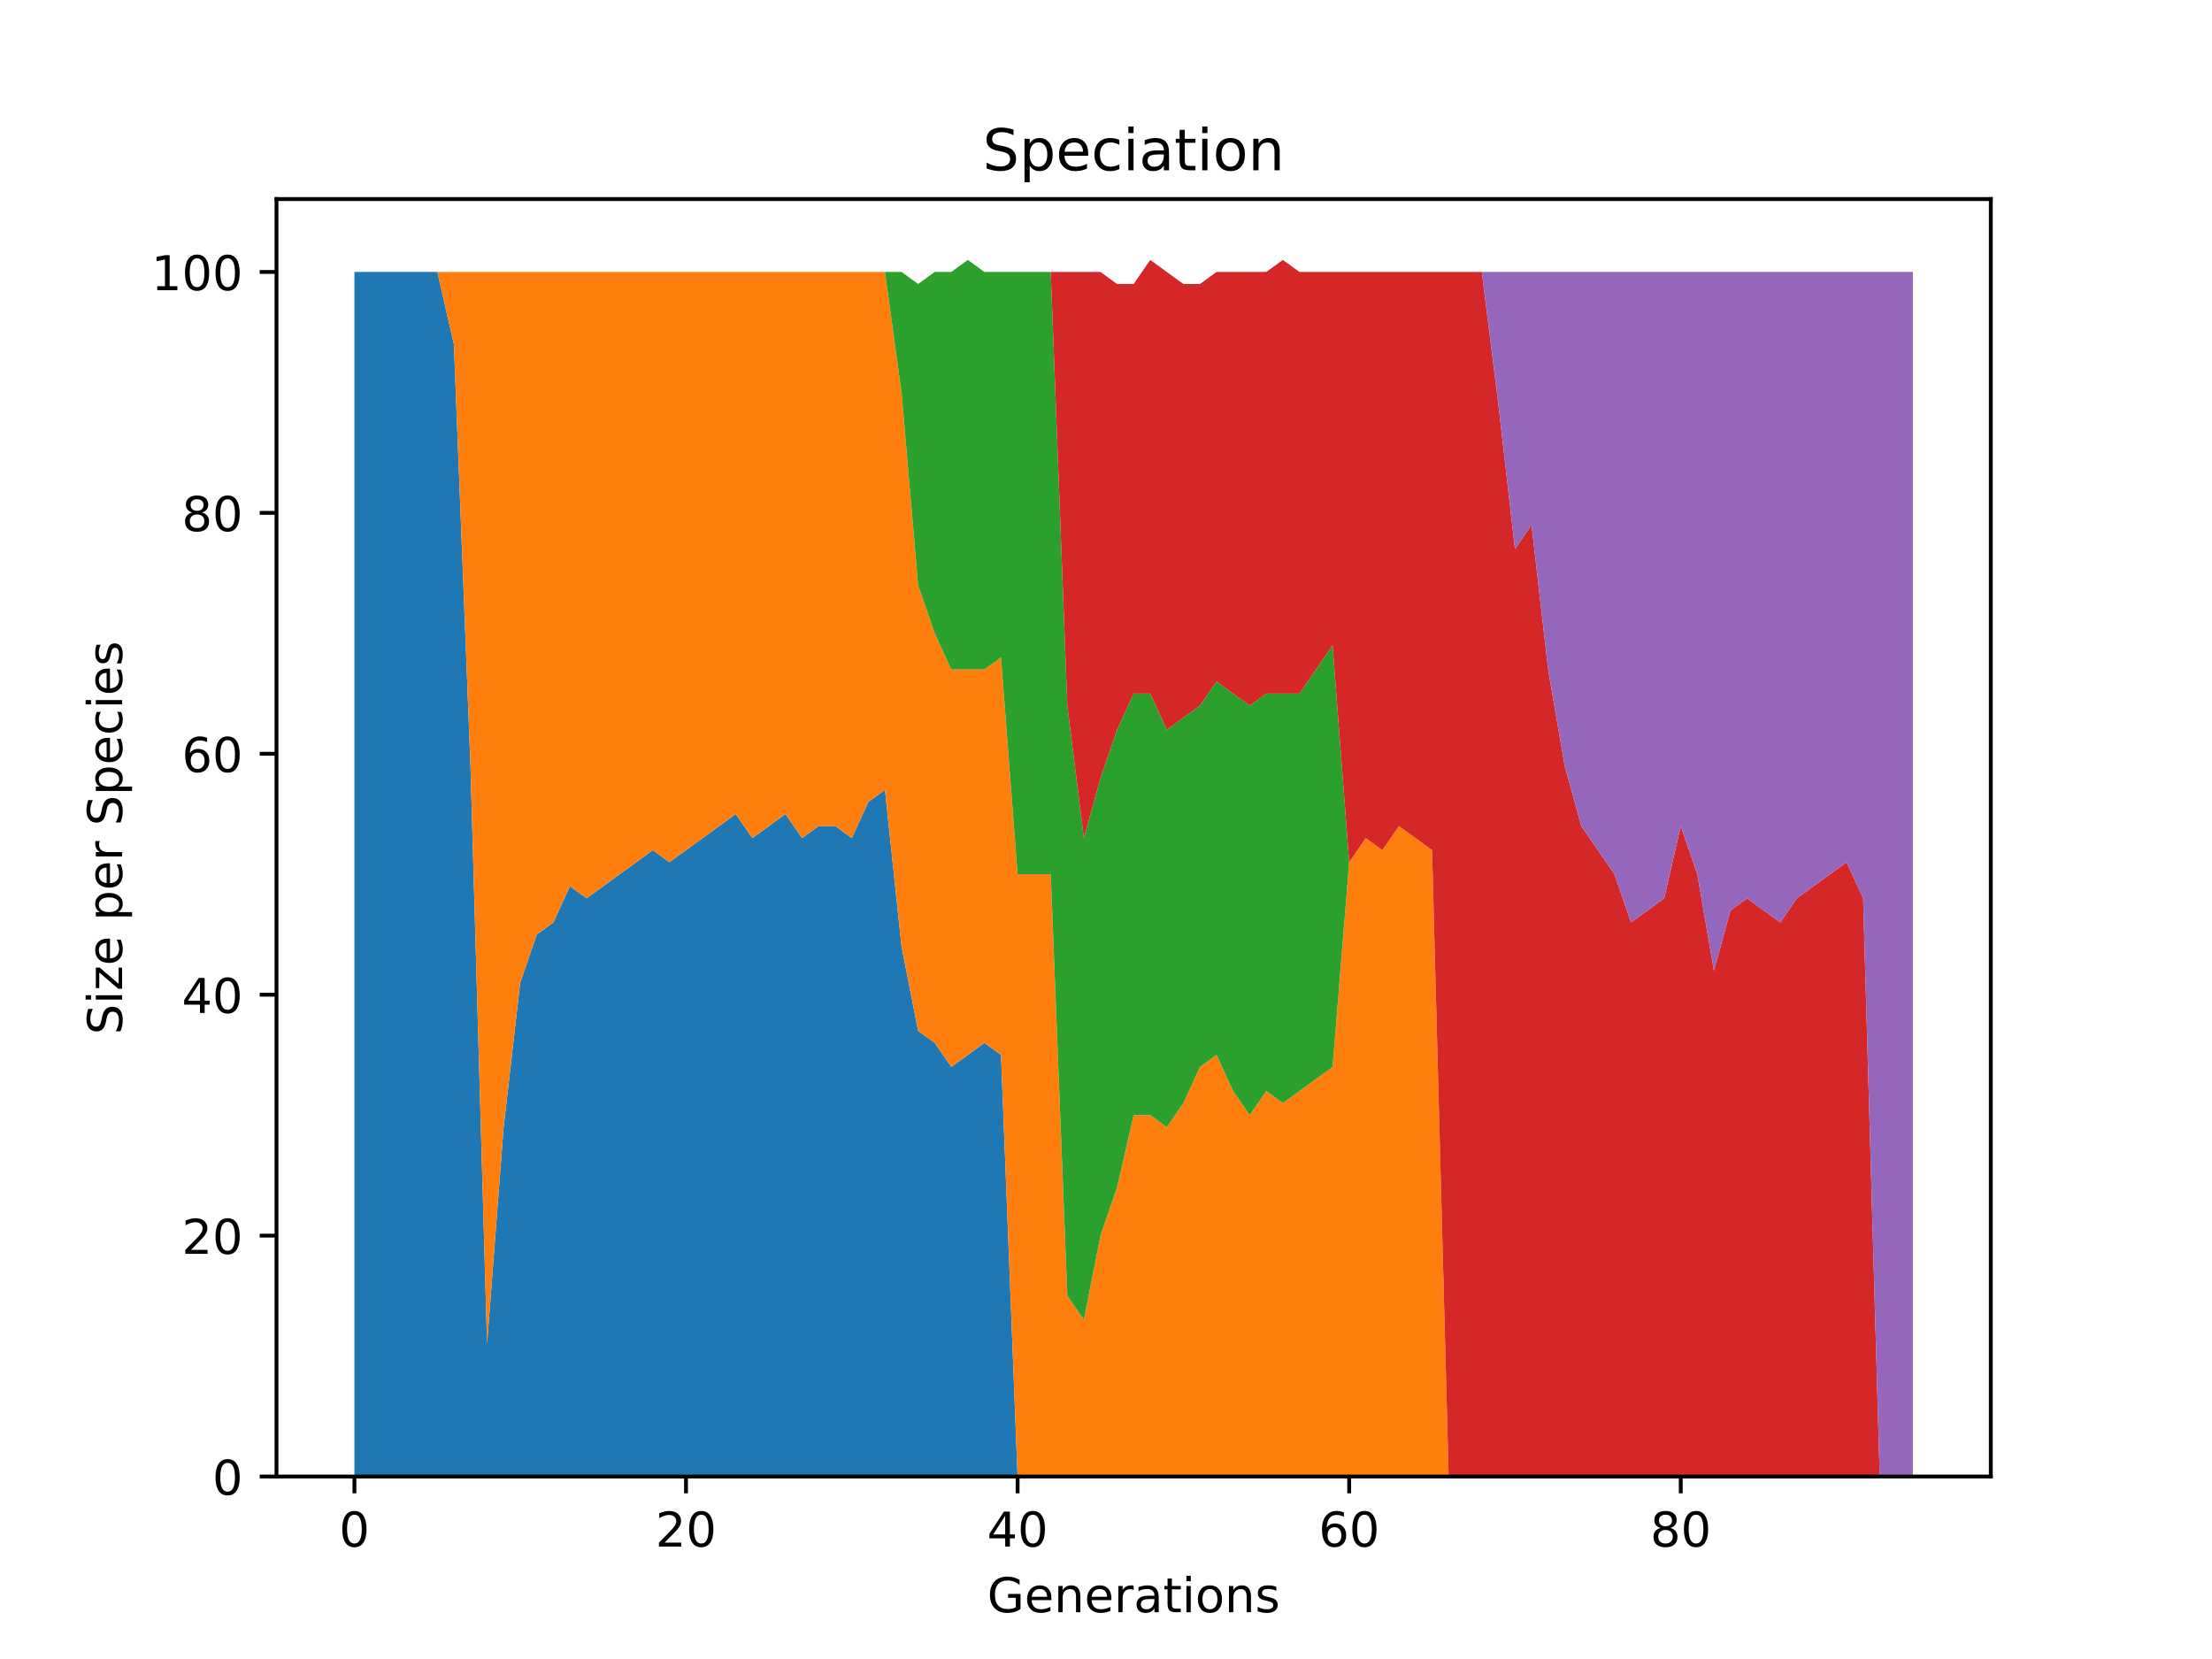 <?xml version="1.0" encoding="utf-8" standalone="no"?>
<!DOCTYPE svg PUBLIC "-//W3C//DTD SVG 1.1//EN"
  "http://www.w3.org/Graphics/SVG/1.1/DTD/svg11.dtd">
<!-- Created with matplotlib (https://matplotlib.org/) -->
<svg height="345.6pt" version="1.1" viewBox="0 0 460.8 345.6" width="460.8pt" xmlns="http://www.w3.org/2000/svg" xmlns:xlink="http://www.w3.org/1999/xlink">
 <defs>
  <style type="text/css">*{stroke-linecap:butt;stroke-linejoin:round;}</style>
 </defs>
 <g id="figure_1">
  <g id="patch_1">
   <path d="M 0 345.6 
L 460.8 345.6 
L 460.8 0 
L 0 0 
z
" style="fill:#ffffff;"/>
  </g>
  <g id="axes_1">
   <g id="patch_2">
    <path d="M 57.6 307.584 
L 414.72 307.584 
L 414.72 41.472 
L 57.6 41.472 
z
" style="fill:#ffffff;"/>
   </g>
   <g id="PolyCollection_1">
    <path clip-path="url(#p1a4020aa76)" d="M 73.833 56.653 
L 73.833 307.584 
L 77.286 307.584 
L 80.74 307.584 
L 84.194 307.584 
L 87.648 307.584 
L 91.102 307.584 
L 94.555 307.584 
L 98.009 307.584 
L 101.463 307.584 
L 104.917 307.584 
L 108.37 307.584 
L 111.824 307.584 
L 115.278 307.584 
L 118.732 307.584 
L 122.186 307.584 
L 125.639 307.584 
L 129.093 307.584 
L 132.547 307.584 
L 136.001 307.584 
L 139.454 307.584 
L 142.908 307.584 
L 146.362 307.584 
L 149.816 307.584 
L 153.269 307.584 
L 156.723 307.584 
L 160.177 307.584 
L 163.631 307.584 
L 167.085 307.584 
L 170.538 307.584 
L 173.992 307.584 
L 177.446 307.584 
L 180.9 307.584 
L 184.353 307.584 
L 187.807 307.584 
L 191.261 307.584 
L 194.715 307.584 
L 198.169 307.584 
L 201.622 307.584 
L 205.076 307.584 
L 208.53 307.584 
L 211.984 307.584 
L 215.437 307.584 
L 218.891 307.584 
L 222.345 307.584 
L 225.799 307.584 
L 229.252 307.584 
L 232.706 307.584 
L 236.16 307.584 
L 239.614 307.584 
L 243.068 307.584 
L 246.521 307.584 
L 249.975 307.584 
L 253.429 307.584 
L 256.883 307.584 
L 260.336 307.584 
L 263.79 307.584 
L 267.244 307.584 
L 270.698 307.584 
L 274.151 307.584 
L 277.605 307.584 
L 281.059 307.584 
L 284.513 307.584 
L 287.967 307.584 
L 291.42 307.584 
L 294.874 307.584 
L 298.328 307.584 
L 301.782 307.584 
L 305.235 307.584 
L 308.689 307.584 
L 312.143 307.584 
L 315.597 307.584 
L 319.051 307.584 
L 322.504 307.584 
L 325.958 307.584 
L 329.412 307.584 
L 332.866 307.584 
L 336.319 307.584 
L 339.773 307.584 
L 343.227 307.584 
L 346.681 307.584 
L 350.134 307.584 
L 353.588 307.584 
L 357.042 307.584 
L 360.496 307.584 
L 363.95 307.584 
L 367.403 307.584 
L 370.857 307.584 
L 374.311 307.584 
L 377.765 307.584 
L 381.218 307.584 
L 384.672 307.584 
L 388.126 307.584 
L 391.58 307.584 
L 395.034 307.584 
L 398.487 307.584 
L 398.487 307.584 
L 398.487 307.584 
L 395.034 307.584 
L 391.58 307.584 
L 388.126 307.584 
L 384.672 307.584 
L 381.218 307.584 
L 377.765 307.584 
L 374.311 307.584 
L 370.857 307.584 
L 367.403 307.584 
L 363.95 307.584 
L 360.496 307.584 
L 357.042 307.584 
L 353.588 307.584 
L 350.134 307.584 
L 346.681 307.584 
L 343.227 307.584 
L 339.773 307.584 
L 336.319 307.584 
L 332.866 307.584 
L 329.412 307.584 
L 325.958 307.584 
L 322.504 307.584 
L 319.051 307.584 
L 315.597 307.584 
L 312.143 307.584 
L 308.689 307.584 
L 305.235 307.584 
L 301.782 307.584 
L 298.328 307.584 
L 294.874 307.584 
L 291.42 307.584 
L 287.967 307.584 
L 284.513 307.584 
L 281.059 307.584 
L 277.605 307.584 
L 274.151 307.584 
L 270.698 307.584 
L 267.244 307.584 
L 263.79 307.584 
L 260.336 307.584 
L 256.883 307.584 
L 253.429 307.584 
L 249.975 307.584 
L 246.521 307.584 
L 243.068 307.584 
L 239.614 307.584 
L 236.16 307.584 
L 232.706 307.584 
L 229.252 307.584 
L 225.799 307.584 
L 222.345 307.584 
L 218.891 307.584 
L 215.437 307.584 
L 211.984 307.584 
L 208.53 219.758 
L 205.076 217.249 
L 201.622 219.758 
L 198.169 222.268 
L 194.715 217.249 
L 191.261 214.74 
L 187.807 197.174 
L 184.353 164.554 
L 180.9 167.063 
L 177.446 174.591 
L 173.992 172.081 
L 170.538 172.081 
L 167.085 174.591 
L 163.631 169.572 
L 160.177 172.081 
L 156.723 174.591 
L 153.269 169.572 
L 149.816 172.081 
L 146.362 174.591 
L 142.908 177.1 
L 139.454 179.609 
L 136.001 177.1 
L 132.547 179.609 
L 129.093 182.119 
L 125.639 184.628 
L 122.186 187.137 
L 118.732 184.628 
L 115.278 192.156 
L 111.824 194.665 
L 108.37 204.702 
L 104.917 234.814 
L 101.463 279.982 
L 98.009 159.535 
L 94.555 71.709 
L 91.102 56.653 
L 87.648 56.653 
L 84.194 56.653 
L 80.74 56.653 
L 77.286 56.653 
L 73.833 56.653 
z
" style="fill:#1f77b4;"/>
   </g>
   <g id="PolyCollection_2">
    <path clip-path="url(#p1a4020aa76)" d="M 73.833 56.653 
L 73.833 56.653 
L 77.286 56.653 
L 80.74 56.653 
L 84.194 56.653 
L 87.648 56.653 
L 91.102 56.653 
L 94.555 71.709 
L 98.009 159.535 
L 101.463 279.982 
L 104.917 234.814 
L 108.37 204.702 
L 111.824 194.665 
L 115.278 192.156 
L 118.732 184.628 
L 122.186 187.137 
L 125.639 184.628 
L 129.093 182.119 
L 132.547 179.609 
L 136.001 177.1 
L 139.454 179.609 
L 142.908 177.1 
L 146.362 174.591 
L 149.816 172.081 
L 153.269 169.572 
L 156.723 174.591 
L 160.177 172.081 
L 163.631 169.572 
L 167.085 174.591 
L 170.538 172.081 
L 173.992 172.081 
L 177.446 174.591 
L 180.9 167.063 
L 184.353 164.554 
L 187.807 197.174 
L 191.261 214.74 
L 194.715 217.249 
L 198.169 222.268 
L 201.622 219.758 
L 205.076 217.249 
L 208.53 219.758 
L 211.984 307.584 
L 215.437 307.584 
L 218.891 307.584 
L 222.345 307.584 
L 225.799 307.584 
L 229.252 307.584 
L 232.706 307.584 
L 236.16 307.584 
L 239.614 307.584 
L 243.068 307.584 
L 246.521 307.584 
L 249.975 307.584 
L 253.429 307.584 
L 256.883 307.584 
L 260.336 307.584 
L 263.79 307.584 
L 267.244 307.584 
L 270.698 307.584 
L 274.151 307.584 
L 277.605 307.584 
L 281.059 307.584 
L 284.513 307.584 
L 287.967 307.584 
L 291.42 307.584 
L 294.874 307.584 
L 298.328 307.584 
L 301.782 307.584 
L 305.235 307.584 
L 308.689 307.584 
L 312.143 307.584 
L 315.597 307.584 
L 319.051 307.584 
L 322.504 307.584 
L 325.958 307.584 
L 329.412 307.584 
L 332.866 307.584 
L 336.319 307.584 
L 339.773 307.584 
L 343.227 307.584 
L 346.681 307.584 
L 350.134 307.584 
L 353.588 307.584 
L 357.042 307.584 
L 360.496 307.584 
L 363.95 307.584 
L 367.403 307.584 
L 370.857 307.584 
L 374.311 307.584 
L 377.765 307.584 
L 381.218 307.584 
L 384.672 307.584 
L 388.126 307.584 
L 391.58 307.584 
L 395.034 307.584 
L 398.487 307.584 
L 398.487 307.584 
L 398.487 307.584 
L 395.034 307.584 
L 391.58 307.584 
L 388.126 307.584 
L 384.672 307.584 
L 381.218 307.584 
L 377.765 307.584 
L 374.311 307.584 
L 370.857 307.584 
L 367.403 307.584 
L 363.95 307.584 
L 360.496 307.584 
L 357.042 307.584 
L 353.588 307.584 
L 350.134 307.584 
L 346.681 307.584 
L 343.227 307.584 
L 339.773 307.584 
L 336.319 307.584 
L 332.866 307.584 
L 329.412 307.584 
L 325.958 307.584 
L 322.504 307.584 
L 319.051 307.584 
L 315.597 307.584 
L 312.143 307.584 
L 308.689 307.584 
L 305.235 307.584 
L 301.782 307.584 
L 298.328 177.1 
L 294.874 174.591 
L 291.42 172.081 
L 287.967 177.1 
L 284.513 174.591 
L 281.059 179.609 
L 277.605 222.268 
L 274.151 224.777 
L 270.698 227.286 
L 267.244 229.795 
L 263.79 227.286 
L 260.336 232.305 
L 256.883 227.286 
L 253.429 219.758 
L 249.975 222.268 
L 246.521 229.795 
L 243.068 234.814 
L 239.614 232.305 
L 236.16 232.305 
L 232.706 247.361 
L 229.252 257.398 
L 225.799 274.963 
L 222.345 269.944 
L 218.891 182.119 
L 215.437 182.119 
L 211.984 182.119 
L 208.53 136.951 
L 205.076 139.46 
L 201.622 139.46 
L 198.169 139.46 
L 194.715 131.933 
L 191.261 121.895 
L 187.807 81.746 
L 184.353 56.653 
L 180.9 56.653 
L 177.446 56.653 
L 173.992 56.653 
L 170.538 56.653 
L 167.085 56.653 
L 163.631 56.653 
L 160.177 56.653 
L 156.723 56.653 
L 153.269 56.653 
L 149.816 56.653 
L 146.362 56.653 
L 142.908 56.653 
L 139.454 56.653 
L 136.001 56.653 
L 132.547 56.653 
L 129.093 56.653 
L 125.639 56.653 
L 122.186 56.653 
L 118.732 56.653 
L 115.278 56.653 
L 111.824 56.653 
L 108.37 56.653 
L 104.917 56.653 
L 101.463 56.653 
L 98.009 56.653 
L 94.555 56.653 
L 91.102 56.653 
L 87.648 56.653 
L 84.194 56.653 
L 80.74 56.653 
L 77.286 56.653 
L 73.833 56.653 
z
" style="fill:#ff7f0e;"/>
   </g>
   <g id="PolyCollection_3">
    <path clip-path="url(#p1a4020aa76)" d="M 73.833 56.653 
L 73.833 56.653 
L 77.286 56.653 
L 80.74 56.653 
L 84.194 56.653 
L 87.648 56.653 
L 91.102 56.653 
L 94.555 56.653 
L 98.009 56.653 
L 101.463 56.653 
L 104.917 56.653 
L 108.37 56.653 
L 111.824 56.653 
L 115.278 56.653 
L 118.732 56.653 
L 122.186 56.653 
L 125.639 56.653 
L 129.093 56.653 
L 132.547 56.653 
L 136.001 56.653 
L 139.454 56.653 
L 142.908 56.653 
L 146.362 56.653 
L 149.816 56.653 
L 153.269 56.653 
L 156.723 56.653 
L 160.177 56.653 
L 163.631 56.653 
L 167.085 56.653 
L 170.538 56.653 
L 173.992 56.653 
L 177.446 56.653 
L 180.9 56.653 
L 184.353 56.653 
L 187.807 81.746 
L 191.261 121.895 
L 194.715 131.933 
L 198.169 139.46 
L 201.622 139.46 
L 205.076 139.46 
L 208.53 136.951 
L 211.984 182.119 
L 215.437 182.119 
L 218.891 182.119 
L 222.345 269.944 
L 225.799 274.963 
L 229.252 257.398 
L 232.706 247.361 
L 236.16 232.305 
L 239.614 232.305 
L 243.068 234.814 
L 246.521 229.795 
L 249.975 222.268 
L 253.429 219.758 
L 256.883 227.286 
L 260.336 232.305 
L 263.79 227.286 
L 267.244 229.795 
L 270.698 227.286 
L 274.151 224.777 
L 277.605 222.268 
L 281.059 179.609 
L 284.513 174.591 
L 287.967 177.1 
L 291.42 172.081 
L 294.874 174.591 
L 298.328 177.1 
L 301.782 307.584 
L 305.235 307.584 
L 308.689 307.584 
L 312.143 307.584 
L 315.597 307.584 
L 319.051 307.584 
L 322.504 307.584 
L 325.958 307.584 
L 329.412 307.584 
L 332.866 307.584 
L 336.319 307.584 
L 339.773 307.584 
L 343.227 307.584 
L 346.681 307.584 
L 350.134 307.584 
L 353.588 307.584 
L 357.042 307.584 
L 360.496 307.584 
L 363.95 307.584 
L 367.403 307.584 
L 370.857 307.584 
L 374.311 307.584 
L 377.765 307.584 
L 381.218 307.584 
L 384.672 307.584 
L 388.126 307.584 
L 391.58 307.584 
L 395.034 307.584 
L 398.487 307.584 
L 398.487 307.584 
L 398.487 307.584 
L 395.034 307.584 
L 391.58 307.584 
L 388.126 307.584 
L 384.672 307.584 
L 381.218 307.584 
L 377.765 307.584 
L 374.311 307.584 
L 370.857 307.584 
L 367.403 307.584 
L 363.95 307.584 
L 360.496 307.584 
L 357.042 307.584 
L 353.588 307.584 
L 350.134 307.584 
L 346.681 307.584 
L 343.227 307.584 
L 339.773 307.584 
L 336.319 307.584 
L 332.866 307.584 
L 329.412 307.584 
L 325.958 307.584 
L 322.504 307.584 
L 319.051 307.584 
L 315.597 307.584 
L 312.143 307.584 
L 308.689 307.584 
L 305.235 307.584 
L 301.782 307.584 
L 298.328 177.1 
L 294.874 174.591 
L 291.42 172.081 
L 287.967 177.1 
L 284.513 174.591 
L 281.059 179.609 
L 277.605 134.442 
L 274.151 139.46 
L 270.698 144.479 
L 267.244 144.479 
L 263.79 144.479 
L 260.336 146.988 
L 256.883 144.479 
L 253.429 141.97 
L 249.975 146.988 
L 246.521 149.498 
L 243.068 152.007 
L 239.614 144.479 
L 236.16 144.479 
L 232.706 152.007 
L 229.252 162.044 
L 225.799 174.591 
L 222.345 146.988 
L 218.891 56.653 
L 215.437 56.653 
L 211.984 56.653 
L 208.53 56.653 
L 205.076 56.653 
L 201.622 54.144 
L 198.169 56.653 
L 194.715 56.653 
L 191.261 59.163 
L 187.807 56.653 
L 184.353 56.653 
L 180.9 56.653 
L 177.446 56.653 
L 173.992 56.653 
L 170.538 56.653 
L 167.085 56.653 
L 163.631 56.653 
L 160.177 56.653 
L 156.723 56.653 
L 153.269 56.653 
L 149.816 56.653 
L 146.362 56.653 
L 142.908 56.653 
L 139.454 56.653 
L 136.001 56.653 
L 132.547 56.653 
L 129.093 56.653 
L 125.639 56.653 
L 122.186 56.653 
L 118.732 56.653 
L 115.278 56.653 
L 111.824 56.653 
L 108.37 56.653 
L 104.917 56.653 
L 101.463 56.653 
L 98.009 56.653 
L 94.555 56.653 
L 91.102 56.653 
L 87.648 56.653 
L 84.194 56.653 
L 80.74 56.653 
L 77.286 56.653 
L 73.833 56.653 
z
" style="fill:#2ca02c;"/>
   </g>
   <g id="PolyCollection_4">
    <path clip-path="url(#p1a4020aa76)" d="M 73.833 56.653 
L 73.833 56.653 
L 77.286 56.653 
L 80.74 56.653 
L 84.194 56.653 
L 87.648 56.653 
L 91.102 56.653 
L 94.555 56.653 
L 98.009 56.653 
L 101.463 56.653 
L 104.917 56.653 
L 108.37 56.653 
L 111.824 56.653 
L 115.278 56.653 
L 118.732 56.653 
L 122.186 56.653 
L 125.639 56.653 
L 129.093 56.653 
L 132.547 56.653 
L 136.001 56.653 
L 139.454 56.653 
L 142.908 56.653 
L 146.362 56.653 
L 149.816 56.653 
L 153.269 56.653 
L 156.723 56.653 
L 160.177 56.653 
L 163.631 56.653 
L 167.085 56.653 
L 170.538 56.653 
L 173.992 56.653 
L 177.446 56.653 
L 180.9 56.653 
L 184.353 56.653 
L 187.807 56.653 
L 191.261 59.163 
L 194.715 56.653 
L 198.169 56.653 
L 201.622 54.144 
L 205.076 56.653 
L 208.53 56.653 
L 211.984 56.653 
L 215.437 56.653 
L 218.891 56.653 
L 222.345 146.988 
L 225.799 174.591 
L 229.252 162.044 
L 232.706 152.007 
L 236.16 144.479 
L 239.614 144.479 
L 243.068 152.007 
L 246.521 149.498 
L 249.975 146.988 
L 253.429 141.97 
L 256.883 144.479 
L 260.336 146.988 
L 263.79 144.479 
L 267.244 144.479 
L 270.698 144.479 
L 274.151 139.46 
L 277.605 134.442 
L 281.059 179.609 
L 284.513 174.591 
L 287.967 177.1 
L 291.42 172.081 
L 294.874 174.591 
L 298.328 177.1 
L 301.782 307.584 
L 305.235 307.584 
L 308.689 307.584 
L 312.143 307.584 
L 315.597 307.584 
L 319.051 307.584 
L 322.504 307.584 
L 325.958 307.584 
L 329.412 307.584 
L 332.866 307.584 
L 336.319 307.584 
L 339.773 307.584 
L 343.227 307.584 
L 346.681 307.584 
L 350.134 307.584 
L 353.588 307.584 
L 357.042 307.584 
L 360.496 307.584 
L 363.95 307.584 
L 367.403 307.584 
L 370.857 307.584 
L 374.311 307.584 
L 377.765 307.584 
L 381.218 307.584 
L 384.672 307.584 
L 388.126 307.584 
L 391.58 307.584 
L 395.034 307.584 
L 398.487 307.584 
L 398.487 307.584 
L 398.487 307.584 
L 395.034 307.584 
L 391.58 307.584 
L 388.126 187.137 
L 384.672 179.609 
L 381.218 182.119 
L 377.765 184.628 
L 374.311 187.137 
L 370.857 192.156 
L 367.403 189.647 
L 363.95 187.137 
L 360.496 189.647 
L 357.042 202.193 
L 353.588 182.119 
L 350.134 172.081 
L 346.681 187.137 
L 343.227 189.647 
L 339.773 192.156 
L 336.319 182.119 
L 332.866 177.1 
L 329.412 172.081 
L 325.958 159.535 
L 322.504 139.46 
L 319.051 109.349 
L 315.597 114.367 
L 312.143 84.256 
L 308.689 56.653 
L 305.235 56.653 
L 301.782 56.653 
L 298.328 56.653 
L 294.874 56.653 
L 291.42 56.653 
L 287.967 56.653 
L 284.513 56.653 
L 281.059 56.653 
L 277.605 56.653 
L 274.151 56.653 
L 270.698 56.653 
L 267.244 54.144 
L 263.79 56.653 
L 260.336 56.653 
L 256.883 56.653 
L 253.429 56.653 
L 249.975 59.163 
L 246.521 59.163 
L 243.068 56.653 
L 239.614 54.144 
L 236.16 59.163 
L 232.706 59.163 
L 229.252 56.653 
L 225.799 56.653 
L 222.345 56.653 
L 218.891 56.653 
L 215.437 56.653 
L 211.984 56.653 
L 208.53 56.653 
L 205.076 56.653 
L 201.622 54.144 
L 198.169 56.653 
L 194.715 56.653 
L 191.261 59.163 
L 187.807 56.653 
L 184.353 56.653 
L 180.9 56.653 
L 177.446 56.653 
L 173.992 56.653 
L 170.538 56.653 
L 167.085 56.653 
L 163.631 56.653 
L 160.177 56.653 
L 156.723 56.653 
L 153.269 56.653 
L 149.816 56.653 
L 146.362 56.653 
L 142.908 56.653 
L 139.454 56.653 
L 136.001 56.653 
L 132.547 56.653 
L 129.093 56.653 
L 125.639 56.653 
L 122.186 56.653 
L 118.732 56.653 
L 115.278 56.653 
L 111.824 56.653 
L 108.37 56.653 
L 104.917 56.653 
L 101.463 56.653 
L 98.009 56.653 
L 94.555 56.653 
L 91.102 56.653 
L 87.648 56.653 
L 84.194 56.653 
L 80.74 56.653 
L 77.286 56.653 
L 73.833 56.653 
z
" style="fill:#d62728;"/>
   </g>
   <g id="PolyCollection_5">
    <path clip-path="url(#p1a4020aa76)" d="M 73.833 56.653 
L 73.833 56.653 
L 77.286 56.653 
L 80.74 56.653 
L 84.194 56.653 
L 87.648 56.653 
L 91.102 56.653 
L 94.555 56.653 
L 98.009 56.653 
L 101.463 56.653 
L 104.917 56.653 
L 108.37 56.653 
L 111.824 56.653 
L 115.278 56.653 
L 118.732 56.653 
L 122.186 56.653 
L 125.639 56.653 
L 129.093 56.653 
L 132.547 56.653 
L 136.001 56.653 
L 139.454 56.653 
L 142.908 56.653 
L 146.362 56.653 
L 149.816 56.653 
L 153.269 56.653 
L 156.723 56.653 
L 160.177 56.653 
L 163.631 56.653 
L 167.085 56.653 
L 170.538 56.653 
L 173.992 56.653 
L 177.446 56.653 
L 180.9 56.653 
L 184.353 56.653 
L 187.807 56.653 
L 191.261 59.163 
L 194.715 56.653 
L 198.169 56.653 
L 201.622 54.144 
L 205.076 56.653 
L 208.53 56.653 
L 211.984 56.653 
L 215.437 56.653 
L 218.891 56.653 
L 222.345 56.653 
L 225.799 56.653 
L 229.252 56.653 
L 232.706 59.163 
L 236.16 59.163 
L 239.614 54.144 
L 243.068 56.653 
L 246.521 59.163 
L 249.975 59.163 
L 253.429 56.653 
L 256.883 56.653 
L 260.336 56.653 
L 263.79 56.653 
L 267.244 54.144 
L 270.698 56.653 
L 274.151 56.653 
L 277.605 56.653 
L 281.059 56.653 
L 284.513 56.653 
L 287.967 56.653 
L 291.42 56.653 
L 294.874 56.653 
L 298.328 56.653 
L 301.782 56.653 
L 305.235 56.653 
L 308.689 56.653 
L 312.143 84.256 
L 315.597 114.367 
L 319.051 109.349 
L 322.504 139.46 
L 325.958 159.535 
L 329.412 172.081 
L 332.866 177.1 
L 336.319 182.119 
L 339.773 192.156 
L 343.227 189.647 
L 346.681 187.137 
L 350.134 172.081 
L 353.588 182.119 
L 357.042 202.193 
L 360.496 189.647 
L 363.95 187.137 
L 367.403 189.647 
L 370.857 192.156 
L 374.311 187.137 
L 377.765 184.628 
L 381.218 182.119 
L 384.672 179.609 
L 388.126 187.137 
L 391.58 307.584 
L 395.034 307.584 
L 398.487 307.584 
L 398.487 56.653 
L 398.487 56.653 
L 395.034 56.653 
L 391.58 56.653 
L 388.126 56.653 
L 384.672 56.653 
L 381.218 56.653 
L 377.765 56.653 
L 374.311 56.653 
L 370.857 56.653 
L 367.403 56.653 
L 363.95 56.653 
L 360.496 56.653 
L 357.042 56.653 
L 353.588 56.653 
L 350.134 56.653 
L 346.681 56.653 
L 343.227 56.653 
L 339.773 56.653 
L 336.319 56.653 
L 332.866 56.653 
L 329.412 56.653 
L 325.958 56.653 
L 322.504 56.653 
L 319.051 56.653 
L 315.597 56.653 
L 312.143 56.653 
L 308.689 56.653 
L 305.235 56.653 
L 301.782 56.653 
L 298.328 56.653 
L 294.874 56.653 
L 291.42 56.653 
L 287.967 56.653 
L 284.513 56.653 
L 281.059 56.653 
L 277.605 56.653 
L 274.151 56.653 
L 270.698 56.653 
L 267.244 54.144 
L 263.79 56.653 
L 260.336 56.653 
L 256.883 56.653 
L 253.429 56.653 
L 249.975 59.163 
L 246.521 59.163 
L 243.068 56.653 
L 239.614 54.144 
L 236.16 59.163 
L 232.706 59.163 
L 229.252 56.653 
L 225.799 56.653 
L 222.345 56.653 
L 218.891 56.653 
L 215.437 56.653 
L 211.984 56.653 
L 208.53 56.653 
L 205.076 56.653 
L 201.622 54.144 
L 198.169 56.653 
L 194.715 56.653 
L 191.261 59.163 
L 187.807 56.653 
L 184.353 56.653 
L 180.9 56.653 
L 177.446 56.653 
L 173.992 56.653 
L 170.538 56.653 
L 167.085 56.653 
L 163.631 56.653 
L 160.177 56.653 
L 156.723 56.653 
L 153.269 56.653 
L 149.816 56.653 
L 146.362 56.653 
L 142.908 56.653 
L 139.454 56.653 
L 136.001 56.653 
L 132.547 56.653 
L 129.093 56.653 
L 125.639 56.653 
L 122.186 56.653 
L 118.732 56.653 
L 115.278 56.653 
L 111.824 56.653 
L 108.37 56.653 
L 104.917 56.653 
L 101.463 56.653 
L 98.009 56.653 
L 94.555 56.653 
L 91.102 56.653 
L 87.648 56.653 
L 84.194 56.653 
L 80.74 56.653 
L 77.286 56.653 
L 73.833 56.653 
z
" style="fill:#9467bd;"/>
   </g>
   <g id="matplotlib.axis_1">
    <g id="xtick_1">
     <g id="line2d_1">
      <defs>
       <path d="M 0 0 
L 0 3.5 
" id="meba6ad0fde" style="stroke:#000000;stroke-width:0.8;"/>
      </defs>
      <g>
       <use style="stroke:#000000;stroke-width:0.8;" x="73.833" xlink:href="#meba6ad0fde" y="307.584"/>
      </g>
     </g>
     <g id="text_1">
      <!-- 0 -->
      <g transform="translate(70.651 322.182)scale(0.1 -0.1)">
       <defs>
        <path d="M 31.781 66.406 
Q 24.172 66.406 20.328 58.906 
Q 16.5 51.422 16.5 36.375 
Q 16.5 21.391 20.328 13.891 
Q 24.172 6.391 31.781 6.391 
Q 39.453 6.391 43.281 13.891 
Q 47.125 21.391 47.125 36.375 
Q 47.125 51.422 43.281 58.906 
Q 39.453 66.406 31.781 66.406 
z
M 31.781 74.219 
Q 44.047 74.219 50.516 64.516 
Q 56.984 54.828 56.984 36.375 
Q 56.984 17.969 50.516 8.266 
Q 44.047 -1.422 31.781 -1.422 
Q 19.531 -1.422 13.062 8.266 
Q 6.594 17.969 6.594 36.375 
Q 6.594 54.828 13.062 64.516 
Q 19.531 74.219 31.781 74.219 
z
" id="DejaVuSans-48"/>
       </defs>
       <use xlink:href="#DejaVuSans-48"/>
      </g>
     </g>
    </g>
    <g id="xtick_2">
     <g id="line2d_2">
      <g>
       <use style="stroke:#000000;stroke-width:0.8;" x="142.908" xlink:href="#meba6ad0fde" y="307.584"/>
      </g>
     </g>
     <g id="text_2">
      <!-- 20 -->
      <g transform="translate(136.546 322.182)scale(0.1 -0.1)">
       <defs>
        <path d="M 19.188 8.297 
L 53.609 8.297 
L 53.609 0 
L 7.328 0 
L 7.328 8.297 
Q 12.938 14.109 22.625 23.891 
Q 32.328 33.688 34.812 36.531 
Q 39.547 41.844 41.422 45.531 
Q 43.312 49.219 43.312 52.781 
Q 43.312 58.594 39.234 62.25 
Q 35.156 65.922 28.609 65.922 
Q 23.969 65.922 18.812 64.312 
Q 13.672 62.703 7.812 59.422 
L 7.812 69.391 
Q 13.766 71.781 18.938 73 
Q 24.125 74.219 28.422 74.219 
Q 39.75 74.219 46.484 68.547 
Q 53.219 62.891 53.219 53.422 
Q 53.219 48.922 51.531 44.891 
Q 49.859 40.875 45.406 35.406 
Q 44.188 33.984 37.641 27.219 
Q 31.109 20.453 19.188 8.297 
z
" id="DejaVuSans-50"/>
       </defs>
       <use xlink:href="#DejaVuSans-50"/>
       <use x="63.623" xlink:href="#DejaVuSans-48"/>
      </g>
     </g>
    </g>
    <g id="xtick_3">
     <g id="line2d_3">
      <g>
       <use style="stroke:#000000;stroke-width:0.8;" x="211.984" xlink:href="#meba6ad0fde" y="307.584"/>
      </g>
     </g>
     <g id="text_3">
      <!-- 40 -->
      <g transform="translate(205.621 322.182)scale(0.1 -0.1)">
       <defs>
        <path d="M 37.797 64.312 
L 12.891 25.391 
L 37.797 25.391 
z
M 35.203 72.906 
L 47.609 72.906 
L 47.609 25.391 
L 58.016 25.391 
L 58.016 17.188 
L 47.609 17.188 
L 47.609 0 
L 37.797 0 
L 37.797 17.188 
L 4.891 17.188 
L 4.891 26.703 
z
" id="DejaVuSans-52"/>
       </defs>
       <use xlink:href="#DejaVuSans-52"/>
       <use x="63.623" xlink:href="#DejaVuSans-48"/>
      </g>
     </g>
    </g>
    <g id="xtick_4">
     <g id="line2d_4">
      <g>
       <use style="stroke:#000000;stroke-width:0.8;" x="281.059" xlink:href="#meba6ad0fde" y="307.584"/>
      </g>
     </g>
     <g id="text_4">
      <!-- 60 -->
      <g transform="translate(274.697 322.182)scale(0.1 -0.1)">
       <defs>
        <path d="M 33.016 40.375 
Q 26.375 40.375 22.484 35.828 
Q 18.609 31.297 18.609 23.391 
Q 18.609 15.531 22.484 10.953 
Q 26.375 6.391 33.016 6.391 
Q 39.656 6.391 43.531 10.953 
Q 47.406 15.531 47.406 23.391 
Q 47.406 31.297 43.531 35.828 
Q 39.656 40.375 33.016 40.375 
z
M 52.594 71.297 
L 52.594 62.312 
Q 48.875 64.062 45.094 64.984 
Q 41.312 65.922 37.594 65.922 
Q 27.828 65.922 22.672 59.328 
Q 17.531 52.734 16.797 39.406 
Q 19.672 43.656 24.016 45.922 
Q 28.375 48.188 33.594 48.188 
Q 44.578 48.188 50.953 41.516 
Q 57.328 34.859 57.328 23.391 
Q 57.328 12.156 50.688 5.359 
Q 44.047 -1.422 33.016 -1.422 
Q 20.359 -1.422 13.672 8.266 
Q 6.984 17.969 6.984 36.375 
Q 6.984 53.656 15.188 63.938 
Q 23.391 74.219 37.203 74.219 
Q 40.922 74.219 44.703 73.484 
Q 48.484 72.75 52.594 71.297 
z
" id="DejaVuSans-54"/>
       </defs>
       <use xlink:href="#DejaVuSans-54"/>
       <use x="63.623" xlink:href="#DejaVuSans-48"/>
      </g>
     </g>
    </g>
    <g id="xtick_5">
     <g id="line2d_5">
      <g>
       <use style="stroke:#000000;stroke-width:0.8;" x="350.134" xlink:href="#meba6ad0fde" y="307.584"/>
      </g>
     </g>
     <g id="text_5">
      <!-- 80 -->
      <g transform="translate(343.772 322.182)scale(0.1 -0.1)">
       <defs>
        <path d="M 31.781 34.625 
Q 24.75 34.625 20.719 30.859 
Q 16.703 27.094 16.703 20.516 
Q 16.703 13.922 20.719 10.156 
Q 24.75 6.391 31.781 6.391 
Q 38.812 6.391 42.859 10.172 
Q 46.922 13.969 46.922 20.516 
Q 46.922 27.094 42.891 30.859 
Q 38.875 34.625 31.781 34.625 
z
M 21.922 38.812 
Q 15.578 40.375 12.031 44.719 
Q 8.5 49.078 8.5 55.328 
Q 8.5 64.062 14.719 69.141 
Q 20.953 74.219 31.781 74.219 
Q 42.672 74.219 48.875 69.141 
Q 55.078 64.062 55.078 55.328 
Q 55.078 49.078 51.531 44.719 
Q 48 40.375 41.703 38.812 
Q 48.828 37.156 52.797 32.312 
Q 56.781 27.484 56.781 20.516 
Q 56.781 9.906 50.312 4.234 
Q 43.844 -1.422 31.781 -1.422 
Q 19.734 -1.422 13.25 4.234 
Q 6.781 9.906 6.781 20.516 
Q 6.781 27.484 10.781 32.312 
Q 14.797 37.156 21.922 38.812 
z
M 18.312 54.391 
Q 18.312 48.734 21.844 45.562 
Q 25.391 42.391 31.781 42.391 
Q 38.141 42.391 41.719 45.562 
Q 45.312 48.734 45.312 54.391 
Q 45.312 60.062 41.719 63.234 
Q 38.141 66.406 31.781 66.406 
Q 25.391 66.406 21.844 63.234 
Q 18.312 60.062 18.312 54.391 
z
" id="DejaVuSans-56"/>
       </defs>
       <use xlink:href="#DejaVuSans-56"/>
       <use x="63.623" xlink:href="#DejaVuSans-48"/>
      </g>
     </g>
    </g>
    <g id="text_6">
     <!-- Generations -->
     <g transform="translate(205.662 335.861)scale(0.1 -0.1)">
      <defs>
       <path d="M 59.516 10.406 
L 59.516 29.984 
L 43.406 29.984 
L 43.406 38.094 
L 69.281 38.094 
L 69.281 6.781 
Q 63.578 2.734 56.688 0.656 
Q 49.812 -1.422 42 -1.422 
Q 24.906 -1.422 15.25 8.562 
Q 5.609 18.562 5.609 36.375 
Q 5.609 54.25 15.25 64.234 
Q 24.906 74.219 42 74.219 
Q 49.125 74.219 55.547 72.453 
Q 61.969 70.703 67.391 67.281 
L 67.391 56.781 
Q 61.922 61.422 55.766 63.766 
Q 49.609 66.109 42.828 66.109 
Q 29.438 66.109 22.719 58.641 
Q 16.016 51.172 16.016 36.375 
Q 16.016 21.625 22.719 14.156 
Q 29.438 6.688 42.828 6.688 
Q 48.047 6.688 52.141 7.594 
Q 56.25 8.5 59.516 10.406 
z
" id="DejaVuSans-71"/>
       <path d="M 56.203 29.594 
L 56.203 25.203 
L 14.891 25.203 
Q 15.484 15.922 20.484 11.062 
Q 25.484 6.203 34.422 6.203 
Q 39.594 6.203 44.453 7.469 
Q 49.312 8.734 54.109 11.281 
L 54.109 2.781 
Q 49.266 0.734 44.188 -0.344 
Q 39.109 -1.422 33.891 -1.422 
Q 20.797 -1.422 13.156 6.188 
Q 5.516 13.812 5.516 26.812 
Q 5.516 40.234 12.766 48.109 
Q 20.016 56 32.328 56 
Q 43.359 56 49.781 48.891 
Q 56.203 41.797 56.203 29.594 
z
M 47.219 32.234 
Q 47.125 39.594 43.094 43.984 
Q 39.062 48.391 32.422 48.391 
Q 24.906 48.391 20.391 44.141 
Q 15.875 39.891 15.188 32.172 
z
" id="DejaVuSans-101"/>
       <path d="M 54.891 33.016 
L 54.891 0 
L 45.906 0 
L 45.906 32.719 
Q 45.906 40.484 42.875 44.328 
Q 39.844 48.188 33.797 48.188 
Q 26.516 48.188 22.312 43.547 
Q 18.109 38.922 18.109 30.906 
L 18.109 0 
L 9.078 0 
L 9.078 54.688 
L 18.109 54.688 
L 18.109 46.188 
Q 21.344 51.125 25.703 53.562 
Q 30.078 56 35.797 56 
Q 45.219 56 50.047 50.172 
Q 54.891 44.344 54.891 33.016 
z
" id="DejaVuSans-110"/>
       <path d="M 41.109 46.297 
Q 39.594 47.172 37.812 47.578 
Q 36.031 48 33.891 48 
Q 26.266 48 22.188 43.047 
Q 18.109 38.094 18.109 28.812 
L 18.109 0 
L 9.078 0 
L 9.078 54.688 
L 18.109 54.688 
L 18.109 46.188 
Q 20.953 51.172 25.484 53.578 
Q 30.031 56 36.531 56 
Q 37.453 56 38.578 55.875 
Q 39.703 55.766 41.062 55.516 
z
" id="DejaVuSans-114"/>
       <path d="M 34.281 27.484 
Q 23.391 27.484 19.188 25 
Q 14.984 22.516 14.984 16.5 
Q 14.984 11.719 18.141 8.906 
Q 21.297 6.109 26.703 6.109 
Q 34.188 6.109 38.703 11.406 
Q 43.219 16.703 43.219 25.484 
L 43.219 27.484 
z
M 52.203 31.203 
L 52.203 0 
L 43.219 0 
L 43.219 8.297 
Q 40.141 3.328 35.547 0.953 
Q 30.953 -1.422 24.312 -1.422 
Q 15.922 -1.422 10.953 3.297 
Q 6 8.016 6 15.922 
Q 6 25.141 12.172 29.828 
Q 18.359 34.516 30.609 34.516 
L 43.219 34.516 
L 43.219 35.406 
Q 43.219 41.609 39.141 45 
Q 35.062 48.391 27.688 48.391 
Q 23 48.391 18.547 47.266 
Q 14.109 46.141 10.016 43.891 
L 10.016 52.203 
Q 14.938 54.109 19.578 55.047 
Q 24.219 56 28.609 56 
Q 40.484 56 46.344 49.844 
Q 52.203 43.703 52.203 31.203 
z
" id="DejaVuSans-97"/>
       <path d="M 18.312 70.219 
L 18.312 54.688 
L 36.812 54.688 
L 36.812 47.703 
L 18.312 47.703 
L 18.312 18.016 
Q 18.312 11.328 20.141 9.422 
Q 21.969 7.516 27.594 7.516 
L 36.812 7.516 
L 36.812 0 
L 27.594 0 
Q 17.188 0 13.234 3.875 
Q 9.281 7.766 9.281 18.016 
L 9.281 47.703 
L 2.688 47.703 
L 2.688 54.688 
L 9.281 54.688 
L 9.281 70.219 
z
" id="DejaVuSans-116"/>
       <path d="M 9.422 54.688 
L 18.406 54.688 
L 18.406 0 
L 9.422 0 
z
M 9.422 75.984 
L 18.406 75.984 
L 18.406 64.594 
L 9.422 64.594 
z
" id="DejaVuSans-105"/>
       <path d="M 30.609 48.391 
Q 23.391 48.391 19.188 42.75 
Q 14.984 37.109 14.984 27.297 
Q 14.984 17.484 19.156 11.844 
Q 23.344 6.203 30.609 6.203 
Q 37.797 6.203 41.984 11.859 
Q 46.188 17.531 46.188 27.297 
Q 46.188 37.016 41.984 42.703 
Q 37.797 48.391 30.609 48.391 
z
M 30.609 56 
Q 42.328 56 49.016 48.375 
Q 55.719 40.766 55.719 27.297 
Q 55.719 13.875 49.016 6.219 
Q 42.328 -1.422 30.609 -1.422 
Q 18.844 -1.422 12.172 6.219 
Q 5.516 13.875 5.516 27.297 
Q 5.516 40.766 12.172 48.375 
Q 18.844 56 30.609 56 
z
" id="DejaVuSans-111"/>
       <path d="M 44.281 53.078 
L 44.281 44.578 
Q 40.484 46.531 36.375 47.5 
Q 32.281 48.484 27.875 48.484 
Q 21.188 48.484 17.844 46.438 
Q 14.5 44.391 14.5 40.281 
Q 14.5 37.156 16.891 35.375 
Q 19.281 33.594 26.516 31.984 
L 29.594 31.297 
Q 39.156 29.25 43.188 25.516 
Q 47.219 21.781 47.219 15.094 
Q 47.219 7.469 41.188 3.016 
Q 35.156 -1.422 24.609 -1.422 
Q 20.219 -1.422 15.453 -0.562 
Q 10.688 0.297 5.422 2 
L 5.422 11.281 
Q 10.406 8.688 15.234 7.391 
Q 20.062 6.109 24.812 6.109 
Q 31.156 6.109 34.562 8.281 
Q 37.984 10.453 37.984 14.406 
Q 37.984 18.062 35.516 20.016 
Q 33.062 21.969 24.703 23.781 
L 21.578 24.516 
Q 13.234 26.266 9.516 29.906 
Q 5.812 33.547 5.812 39.891 
Q 5.812 47.609 11.281 51.797 
Q 16.75 56 26.812 56 
Q 31.781 56 36.172 55.266 
Q 40.578 54.547 44.281 53.078 
z
" id="DejaVuSans-115"/>
      </defs>
      <use xlink:href="#DejaVuSans-71"/>
      <use x="77.49" xlink:href="#DejaVuSans-101"/>
      <use x="139.014" xlink:href="#DejaVuSans-110"/>
      <use x="202.393" xlink:href="#DejaVuSans-101"/>
      <use x="263.916" xlink:href="#DejaVuSans-114"/>
      <use x="305.029" xlink:href="#DejaVuSans-97"/>
      <use x="366.309" xlink:href="#DejaVuSans-116"/>
      <use x="405.518" xlink:href="#DejaVuSans-105"/>
      <use x="433.301" xlink:href="#DejaVuSans-111"/>
      <use x="494.482" xlink:href="#DejaVuSans-110"/>
      <use x="557.861" xlink:href="#DejaVuSans-115"/>
     </g>
    </g>
   </g>
   <g id="matplotlib.axis_2">
    <g id="ytick_1">
     <g id="line2d_6">
      <defs>
       <path d="M 0 0 
L -3.5 0 
" id="m55a7e13f38" style="stroke:#000000;stroke-width:0.8;"/>
      </defs>
      <g>
       <use style="stroke:#000000;stroke-width:0.8;" x="57.6" xlink:href="#m55a7e13f38" y="307.584"/>
      </g>
     </g>
     <g id="text_7">
      <!-- 0 -->
      <g transform="translate(44.237 311.383)scale(0.1 -0.1)">
       <use xlink:href="#DejaVuSans-48"/>
      </g>
     </g>
    </g>
    <g id="ytick_2">
     <g id="line2d_7">
      <g>
       <use style="stroke:#000000;stroke-width:0.8;" x="57.6" xlink:href="#m55a7e13f38" y="257.398"/>
      </g>
     </g>
     <g id="text_8">
      <!-- 20 -->
      <g transform="translate(37.875 261.197)scale(0.1 -0.1)">
       <use xlink:href="#DejaVuSans-50"/>
       <use x="63.623" xlink:href="#DejaVuSans-48"/>
      </g>
     </g>
    </g>
    <g id="ytick_3">
     <g id="line2d_8">
      <g>
       <use style="stroke:#000000;stroke-width:0.8;" x="57.6" xlink:href="#m55a7e13f38" y="207.212"/>
      </g>
     </g>
     <g id="text_9">
      <!-- 40 -->
      <g transform="translate(37.875 211.011)scale(0.1 -0.1)">
       <use xlink:href="#DejaVuSans-52"/>
       <use x="63.623" xlink:href="#DejaVuSans-48"/>
      </g>
     </g>
    </g>
    <g id="ytick_4">
     <g id="line2d_9">
      <g>
       <use style="stroke:#000000;stroke-width:0.8;" x="57.6" xlink:href="#m55a7e13f38" y="157.026"/>
      </g>
     </g>
     <g id="text_10">
      <!-- 60 -->
      <g transform="translate(37.875 160.825)scale(0.1 -0.1)">
       <use xlink:href="#DejaVuSans-54"/>
       <use x="63.623" xlink:href="#DejaVuSans-48"/>
      </g>
     </g>
    </g>
    <g id="ytick_5">
     <g id="line2d_10">
      <g>
       <use style="stroke:#000000;stroke-width:0.8;" x="57.6" xlink:href="#m55a7e13f38" y="106.839"/>
      </g>
     </g>
     <g id="text_11">
      <!-- 80 -->
      <g transform="translate(37.875 110.639)scale(0.1 -0.1)">
       <use xlink:href="#DejaVuSans-56"/>
       <use x="63.623" xlink:href="#DejaVuSans-48"/>
      </g>
     </g>
    </g>
    <g id="ytick_6">
     <g id="line2d_11">
      <g>
       <use style="stroke:#000000;stroke-width:0.8;" x="57.6" xlink:href="#m55a7e13f38" y="56.653"/>
      </g>
     </g>
     <g id="text_12">
      <!-- 100 -->
      <g transform="translate(31.512 60.453)scale(0.1 -0.1)">
       <defs>
        <path d="M 12.406 8.297 
L 28.516 8.297 
L 28.516 63.922 
L 10.984 60.406 
L 10.984 69.391 
L 28.422 72.906 
L 38.281 72.906 
L 38.281 8.297 
L 54.391 8.297 
L 54.391 0 
L 12.406 0 
z
" id="DejaVuSans-49"/>
       </defs>
       <use xlink:href="#DejaVuSans-49"/>
       <use x="63.623" xlink:href="#DejaVuSans-48"/>
       <use x="127.246" xlink:href="#DejaVuSans-48"/>
      </g>
     </g>
    </g>
    <g id="text_13">
     <!-- Size per Species -->
     <g transform="translate(25.433 215.521)rotate(-90)scale(0.1 -0.1)">
      <defs>
       <path d="M 53.516 70.516 
L 53.516 60.891 
Q 47.906 63.578 42.922 64.891 
Q 37.938 66.219 33.297 66.219 
Q 25.25 66.219 20.875 63.094 
Q 16.5 59.969 16.5 54.203 
Q 16.5 49.359 19.406 46.891 
Q 22.312 44.438 30.422 42.922 
L 36.375 41.703 
Q 47.406 39.594 52.656 34.297 
Q 57.906 29 57.906 20.125 
Q 57.906 9.516 50.797 4.047 
Q 43.703 -1.422 29.984 -1.422 
Q 24.812 -1.422 18.969 -0.25 
Q 13.141 0.922 6.891 3.219 
L 6.891 13.375 
Q 12.891 10.016 18.656 8.297 
Q 24.422 6.594 29.984 6.594 
Q 38.422 6.594 43.016 9.906 
Q 47.609 13.234 47.609 19.391 
Q 47.609 24.75 44.312 27.781 
Q 41.016 30.812 33.5 32.328 
L 27.484 33.5 
Q 16.453 35.688 11.516 40.375 
Q 6.594 45.062 6.594 53.422 
Q 6.594 63.094 13.406 68.656 
Q 20.219 74.219 32.172 74.219 
Q 37.312 74.219 42.625 73.281 
Q 47.953 72.359 53.516 70.516 
z
" id="DejaVuSans-83"/>
       <path d="M 5.516 54.688 
L 48.188 54.688 
L 48.188 46.484 
L 14.406 7.172 
L 48.188 7.172 
L 48.188 0 
L 4.297 0 
L 4.297 8.203 
L 38.094 47.516 
L 5.516 47.516 
z
" id="DejaVuSans-122"/>
       <path id="DejaVuSans-32"/>
       <path d="M 18.109 8.203 
L 18.109 -20.797 
L 9.078 -20.797 
L 9.078 54.688 
L 18.109 54.688 
L 18.109 46.391 
Q 20.953 51.266 25.266 53.625 
Q 29.594 56 35.594 56 
Q 45.562 56 51.781 48.094 
Q 58.016 40.188 58.016 27.297 
Q 58.016 14.406 51.781 6.484 
Q 45.562 -1.422 35.594 -1.422 
Q 29.594 -1.422 25.266 0.953 
Q 20.953 3.328 18.109 8.203 
z
M 48.688 27.297 
Q 48.688 37.203 44.609 42.844 
Q 40.531 48.484 33.406 48.484 
Q 26.266 48.484 22.188 42.844 
Q 18.109 37.203 18.109 27.297 
Q 18.109 17.391 22.188 11.75 
Q 26.266 6.109 33.406 6.109 
Q 40.531 6.109 44.609 11.75 
Q 48.688 17.391 48.688 27.297 
z
" id="DejaVuSans-112"/>
       <path d="M 48.781 52.594 
L 48.781 44.188 
Q 44.969 46.297 41.141 47.344 
Q 37.312 48.391 33.406 48.391 
Q 24.656 48.391 19.812 42.844 
Q 14.984 37.312 14.984 27.297 
Q 14.984 17.281 19.812 11.734 
Q 24.656 6.203 33.406 6.203 
Q 37.312 6.203 41.141 7.25 
Q 44.969 8.297 48.781 10.406 
L 48.781 2.094 
Q 45.016 0.344 40.984 -0.531 
Q 36.969 -1.422 32.422 -1.422 
Q 20.062 -1.422 12.781 6.344 
Q 5.516 14.109 5.516 27.297 
Q 5.516 40.672 12.859 48.328 
Q 20.219 56 33.016 56 
Q 37.156 56 41.109 55.141 
Q 45.062 54.297 48.781 52.594 
z
" id="DejaVuSans-99"/>
      </defs>
      <use xlink:href="#DejaVuSans-83"/>
      <use x="63.477" xlink:href="#DejaVuSans-105"/>
      <use x="91.26" xlink:href="#DejaVuSans-122"/>
      <use x="143.75" xlink:href="#DejaVuSans-101"/>
      <use x="205.273" xlink:href="#DejaVuSans-32"/>
      <use x="237.061" xlink:href="#DejaVuSans-112"/>
      <use x="300.537" xlink:href="#DejaVuSans-101"/>
      <use x="362.061" xlink:href="#DejaVuSans-114"/>
      <use x="403.174" xlink:href="#DejaVuSans-32"/>
      <use x="434.961" xlink:href="#DejaVuSans-83"/>
      <use x="498.438" xlink:href="#DejaVuSans-112"/>
      <use x="561.914" xlink:href="#DejaVuSans-101"/>
      <use x="623.438" xlink:href="#DejaVuSans-99"/>
      <use x="678.418" xlink:href="#DejaVuSans-105"/>
      <use x="706.201" xlink:href="#DejaVuSans-101"/>
      <use x="767.725" xlink:href="#DejaVuSans-115"/>
     </g>
    </g>
   </g>
   <g id="patch_3">
    <path d="M 57.6 307.584 
L 57.6 41.472 
" style="fill:none;stroke:#000000;stroke-linecap:square;stroke-linejoin:miter;stroke-width:0.8;"/>
   </g>
   <g id="patch_4">
    <path d="M 414.72 307.584 
L 414.72 41.472 
" style="fill:none;stroke:#000000;stroke-linecap:square;stroke-linejoin:miter;stroke-width:0.8;"/>
   </g>
   <g id="patch_5">
    <path d="M 57.6 307.584 
L 414.72 307.584 
" style="fill:none;stroke:#000000;stroke-linecap:square;stroke-linejoin:miter;stroke-width:0.8;"/>
   </g>
   <g id="patch_6">
    <path d="M 57.6 41.472 
L 414.72 41.472 
" style="fill:none;stroke:#000000;stroke-linecap:square;stroke-linejoin:miter;stroke-width:0.8;"/>
   </g>
   <g id="text_14">
    <!-- Speciation -->
    <g transform="translate(204.714 35.472)scale(0.12 -0.12)">
     <use xlink:href="#DejaVuSans-83"/>
     <use x="63.477" xlink:href="#DejaVuSans-112"/>
     <use x="126.953" xlink:href="#DejaVuSans-101"/>
     <use x="188.477" xlink:href="#DejaVuSans-99"/>
     <use x="243.457" xlink:href="#DejaVuSans-105"/>
     <use x="271.24" xlink:href="#DejaVuSans-97"/>
     <use x="332.52" xlink:href="#DejaVuSans-116"/>
     <use x="371.729" xlink:href="#DejaVuSans-105"/>
     <use x="399.512" xlink:href="#DejaVuSans-111"/>
     <use x="460.693" xlink:href="#DejaVuSans-110"/>
    </g>
   </g>
  </g>
 </g>
 <defs>
  <clipPath id="p1a4020aa76">
   <rect height="266.112" width="357.12" x="57.6" y="41.472"/>
  </clipPath>
 </defs>
</svg>
